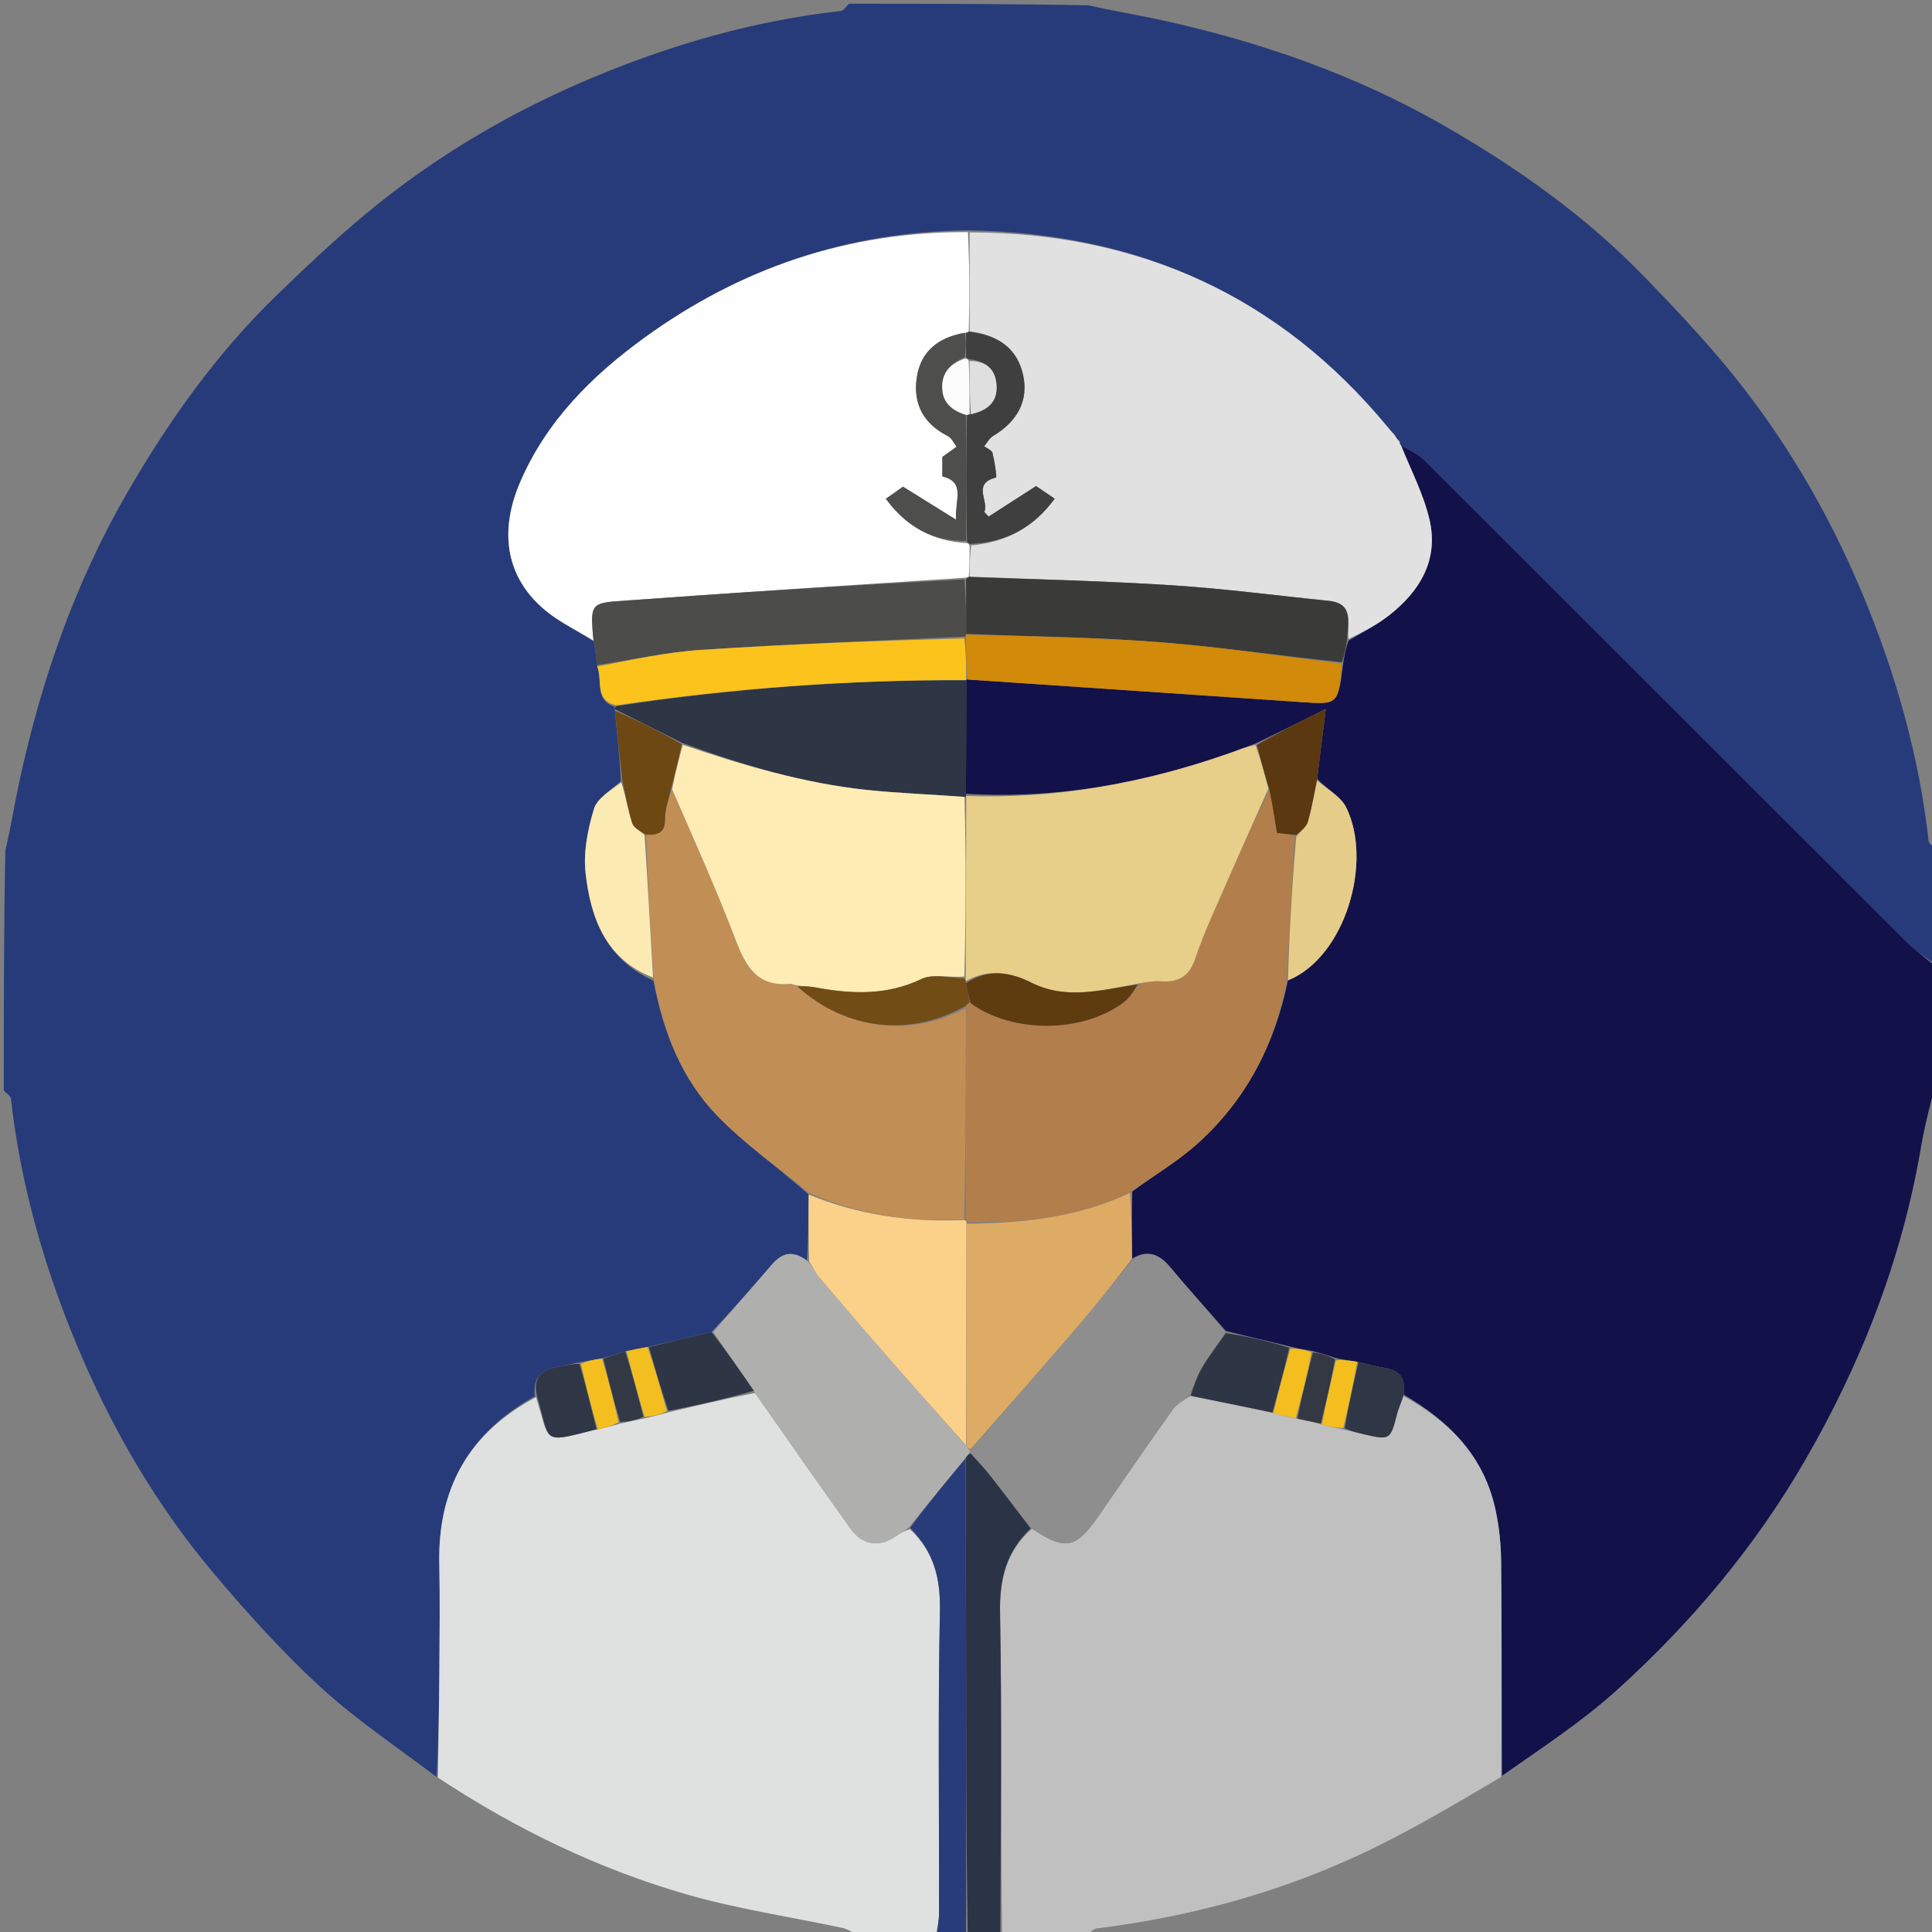 <?xml version="1.0" encoding="UTF-8" standalone="no"?>
<svg
   version="1.1"
   id="Layer_1"
   x="0px"
   y="0px"
   width="100%"
   viewBox="0 0 512 512"
   enable-background="new 0 0 512 512"
   xml:space="preserve"
   sodipodi:docname="image 5_adobe_express.svg"
   inkscape:version="1.2.2 (b0a8486, 2022-12-01)"
   xmlns:inkscape="http://www.inkscape.org/namespaces/inkscape"
   xmlns:sodipodi="http://sodipodi.sourceforge.net/DTD/sodipodi-0.dtd"
   xmlns="http://www.w3.org/2000/svg"
   xmlns:svg="http://www.w3.org/2000/svg"><rect x="0" y="0" width="512" height="512" fill="#808080" stroke="none"/><defs
   id="defs97" /><sodipodi:namedview
   id="namedview95"
   pagecolor="#ffffff"
   bordercolor="#000000"
   borderopacity="0.25"
   inkscape:showpageshadow="2"
   inkscape:pageopacity="0.0"
   inkscape:pagecheckerboard="0"
   inkscape:deskcolor="#d1d1d1"
   showgrid="false"
   inkscape:zoom="0.4609375"
   inkscape:cx="257.08475"
   inkscape:cy="256"
   inkscape:window-width="1463"
   inkscape:window-height="456"
   inkscape:window-x="0"
   inkscape:window-y="25"
   inkscape:window-maximized="0"
   inkscape:current-layer="Layer_1" />
<path
   fill="#273B7A"
   opacity="1"
   stroke="none"
   d=" M1,289   C1,267.979 1,246.958 1.412,225.483   C2.936,218.965 3.881,212.865 5.189,206.844   C10.974,180.215 19.81,154.723 33.467,131.006   C44.582,111.702 57.381,93.679 73.427,78.145   C81.043,70.773 88.768,63.469 96.913,56.699   C115.225,41.478 135.601,29.499 157.551,20.357   C178.495,11.634 200.186,5.436 222.83,2.903   C223.615,2.815 224.279,1.658 225,1   C246.021,1 267.042,1 288.517,1.412   C295.035,2.936 301.135,3.881 307.156,5.189   C333.786,10.974 359.277,19.81 382.994,33.467   C402.299,44.582 420.321,57.381 435.855,73.427   C443.227,81.043 450.531,88.768 457.301,96.913   C472.522,115.225 484.501,135.601 493.643,157.551   C502.366,178.495 508.564,200.186 511.097,222.83   C511.185,223.615 512.342,224.279 513,225   C513,235.021 513,245.042 512.691,255.4   C509.869,253.574 507.207,251.562 504.867,249.225   C462.376,206.797 419.936,164.316 377.414,121.918   C375.771,120.28 373.42,119.351 371.238,118.008   C370.923,117.709 370.889,117.476 370.926,116.879   C370.441,116.04 370.004,115.548 369.297,114.885   C368.602,114.207 368.174,113.702 367.753,113.191   C339.018,78.405 301.802,61.664 256.513,61.052   C224.617,61.342 196.225,71.078 170.882,89.431   C156.87,99.578 144.731,111.632 137.767,127.962   C132.063,141.338 134.336,153.393 144.62,161.845   C148.421,164.969 153.011,167.133 157.405,170.046   C157.783,172.321 157.997,174.286 158.268,176.627   C159.77,180.389 157.416,185.487 162.874,187.289   C162.885,187.508 162.957,187.942 162.951,188.395   C163.591,194.866 164.237,200.885 164.538,206.96   C161.84,209.45 158.271,211.515 157.397,214.397   C155.758,219.798 154.569,225.795 155.181,231.323   C156.509,243.337 160.593,254.249 173.167,259.883   C175.724,273.551 180.685,285.967 190.103,295.707   C197.4,303.253 206.2,309.347 214.3,316.55   C214.251,322.718 214.234,328.423 213.856,334.047   C210.1,331.21 207.24,331.996 204.548,335.136   C199.412,341.127 194.184,347.038 188.585,352.99   C182.778,354.327 177.38,355.657 171.6,356.962   C169.492,357.316 167.765,357.694 165.671,358.103   C163.504,358.779 161.704,359.424 159.528,360.006   C157.421,360.3 155.69,360.657 153.565,361.025   C151.262,361.474 149.369,362.01 147.44,362.335   C143.097,363.068 141.19,365.452 141.756,370.023   C124.099,379.806 116.007,394.622 116.415,414.357   C116.61,423.816 116.499,433.283 116.434,442.746   C116.369,452.194 116.189,461.641 115.736,470.947   C105.206,462.969 94.404,455.782 84.957,447.118   C74.845,437.844 65.576,427.543 56.71,417.04   C41.355,398.85 29.5,378.375 20.353,356.435   C11.625,335.499 5.436,313.808 2.903,291.169   C2.815,290.385 1.659,289.72 1,289  z"
   id="path2" />
<path
   fill="#121149"
   opacity="1"
   stroke="none"
   d=" M371.399,118.092   C373.42,119.351 375.771,120.28 377.414,121.918   C419.936,164.316 462.376,206.797 504.867,249.225   C507.207,251.562 509.869,253.574 512.691,255.869   C513,266.688 513,277.375 512.611,288.603   C511.173,294.056 509.947,298.938 509.106,303.886   C504.047,333.664 493.275,361.295 478.16,387.35   C464.878,410.246 447.991,430.252 428.463,447.907   C419.061,456.409 408.287,463.394 398.047,470.6   C397.934,451.323 398.004,432.511 397.812,413.702   C397.765,409.095 397.266,404.407 396.278,399.909   C393.213,385.941 384.155,376.66 371.975,369.585   C372.598,365.378 371.006,363.242 367.218,362.579   C364.798,362.155 362.413,361.532 359.65,360.879   C357.536,360.544 355.785,360.328 353.796,359.842   C351.676,359.064 349.793,358.558 347.544,357.973   C345.456,357.62 343.734,357.345 341.739,356.804   C335.985,355.356 330.504,354.174 324.847,352.709   C319.847,346.95 314.893,341.581 310.243,335.96   C307.237,332.326 304.142,331.042 300.013,333.534   C299.939,327.388 299.898,321.711 300.079,315.763   C306.084,311.324 312.316,307.649 317.563,302.889   C330.277,291.355 337.867,276.79 341.32,259.821   C356.6,253.603 363.87,228.264 356.734,213.935   C355.278,211.013 351.671,209.163 349.063,206.411   C349.792,200.292 350.514,194.58 351.364,187.856   C344.403,191.346 338.689,194.21 332.608,197.095   C330.079,197.957 327.941,198.862 325.755,199.628   C303.162,207.542 279.979,211.796 255.979,210.369   C256.03,200.038 256.062,190.165 256.065,180.222   C256.037,180.151 256.04,179.998 256.475,180.08   C286.166,182.114 315.424,184.022 344.674,186.046   C354.613,186.734 354.604,186.869 355.964,175.696   C356.342,173.488 356.689,171.68 357.368,169.785   C361.185,167.512 364.889,165.605 368.113,163.082   C376.309,156.668 381.299,148.369 378.839,137.745   C377.273,130.982 373.939,124.629 371.399,118.092  z"
   id="path4" />
<path
   fill="#C0C0C0"
   opacity="1"
   stroke="none"
   d=" M371.978,370.001   C384.155,376.66 393.213,385.941 396.278,399.909   C397.266,404.407 397.765,409.095 397.812,413.702   C398.004,432.511 397.934,451.323 397.853,470.888   C385.41,478.253 373.341,485.434 360.68,491.349   C338.435,501.742 314.91,508.047 290.518,511.075   C289.613,511.187 288.837,512.335 288,513   C280.646,513 273.292,513 265.551,512.537   C265.184,483.838 265.538,455.596 265.026,427.369   C264.865,418.472 266.663,411.138 273.487,405.12   C282.327,411.001 285.139,410.435 291.133,401.763   C297.659,392.322 304.158,382.861 310.812,373.511   C311.875,372.018 313.688,371.057 315.56,369.911   C323.041,371.42 330.116,372.869 337.456,374.49   C339.613,375.063 341.506,375.464 343.822,375.958   C346.173,376.463 348.099,376.876 350.301,377.486   C352.353,378.056 354.13,378.431 356.299,378.901   C358.442,379.402 360.192,379.813 361.944,380.216   C368.246,381.666 368.541,381.438 370.174,374.923   C370.597,373.238 371.367,371.639 371.978,370.001  z"
   id="path6" />
<path
   fill="#DFE1E1"
   opacity="1"
   stroke="none"
   d=" M116.059,471.088   C116.189,461.641 116.369,452.194 116.434,442.746   C116.499,433.283 116.61,423.816 116.415,414.357   C116.007,394.622 124.099,379.806 142.048,370.267   C145.855,382.226 143.433,382.519 157.135,379.032   C157.454,378.951 157.776,378.878 158.442,378.827   C160.519,378.339 162.252,377.827 164.396,377.255   C166.737,376.747 168.665,376.299 170.924,375.873   C173.11,375.371 174.964,374.848 177.236,374.252   C185.085,372.397 192.517,370.614 200.101,369.143   C208.654,381.38 216.989,393.354 225.494,405.206   C228.666,409.627 233.2,410.099 237.594,406.974   C238.644,406.228 239.818,405.656 241.157,405.258   C247.601,411.353 249.258,418.4 249.086,426.95   C248.547,453.698 248.906,480.463 248.85,507.221   C248.846,509.148 248.296,511.074 248,513   C240.979,513 233.958,513 226.831,512.662   C225.581,511.846 224.479,511.174 223.288,510.92   C209.474,507.976 195.408,505.919 181.875,502.012   C158.379,495.23 136.498,484.591 116.059,471.088  z"
   id="path8" />




<path
   fill="#2B3447"
   opacity="1"
   stroke="none"
   d=" M273.146,405.072   C266.663,411.138 264.865,418.472 265.026,427.369   C265.538,455.596 265.184,483.838 265.083,512.537   C262.3,513 259.6,513 256.463,512.531   C256.028,487.396 256.059,462.73 256.025,438.063   C256.001,420.9 255.889,403.737 255.902,386.336   C256.324,385.728 256.661,385.358 257.275,385.172   C259.279,387.364 261.088,389.307 262.715,391.392   C266.242,395.914 269.675,400.508 273.146,405.072  z"
   id="path18" />
<path
   fill="#283C7A"
   opacity="1"
   stroke="none"
   d=" M255.817,386.573   C255.889,403.737 256.001,420.9 256.025,438.063   C256.059,462.73 256.028,487.396 256.013,512.531   C253.629,513 251.259,513 248.444,513   C248.296,511.074 248.846,509.148 248.85,507.221   C248.906,480.463 248.547,453.698 249.086,426.95   C249.258,418.4 247.601,411.353 241.19,404.905   C245.94,398.391 250.878,392.482 255.817,386.573  z"
   id="path20" />
<path
   fill="#FEFEFE"
   opacity="1"
   stroke="none"
   d=" M157.242,169.735   C153.011,167.133 148.421,164.969 144.62,161.845   C134.336,153.393 132.063,141.338 137.767,127.962   C144.731,111.632 156.87,99.578 170.882,89.431   C196.225,71.078 224.617,61.342 256.508,61.513   C256.963,70.634 256.965,79.224 256.725,87.906   C256.33,88.078 256.177,88.158 255.652,88.201   C248.561,89.443 243.968,93.174 242.951,100.089   C241.921,107.084 244.772,112.34 251.233,115.589   C252.214,116.082 252.764,117.431 253.513,118.383   C252.336,119.231 251.159,120.078 249.735,121.103   C249.735,122.612 249.735,124.416 249.735,126.249   C255.945,127.815 253.066,132.343 253.355,137.719   C248.086,134.44 243.888,131.827 239.308,128.977   C238.138,129.804 236.541,130.933 234.769,132.185   C240.202,139.6 247.154,143.444 256.251,143.917   C256.643,144.086 256.804,144.142 256.962,144.63   C256.961,147.645 256.965,150.229 256.728,152.899   C256.332,153.051 256.176,153.117 255.554,153.119   C224.545,155.124 193.996,157.114 163.463,159.329   C156.988,159.799 156.579,160.719 157.052,167.244   C157.113,168.075 157.179,168.905 157.242,169.735  z"
   id="path22" />
<path
   fill="#E1E1E2"
   opacity="1"
   stroke="none"
   d=" M256.968,87.814   C256.965,79.224 256.963,70.634 256.966,61.583   C301.802,61.664 339.018,78.405 367.753,113.191   C368.174,113.702 368.602,114.207 369.43,115.186   C370.214,116.18 370.594,116.703 370.975,117.225   C370.889,117.476 370.923,117.709 371.238,118.008   C373.939,124.629 377.273,130.982 378.839,137.745   C381.299,148.369 376.309,156.668 368.113,163.082   C364.889,165.605 361.185,167.512 357.345,169.345   C357.101,164.845 358.838,159.902 352.046,159.218   C338.314,157.836 324.612,156.006 310.849,155.12   C292.914,153.965 274.931,153.548 256.968,152.813   C256.965,150.229 256.961,147.645 257.384,144.55   C266.823,143.644 273.906,139.775 279.506,132.159   C277.466,130.775 275.73,129.597 274.567,128.808   C270.048,131.717 266.018,134.313 261.988,136.908   C261.609,136.499 261.23,136.09 260.851,135.682   C262.179,132.809 257.518,128.189 263.96,126.538   C264.22,126.472 263.589,122.249 263.03,120.049   C262.843,119.31 261.589,118.842 260.823,118.25   C261.592,117.339 262.189,116.144 263.156,115.563   C269.743,111.608 272.551,106.11 271.164,99.521   C269.735,92.731 264.987,88.815 256.968,87.814  z"
   id="path24" />
<path
   fill="#C18E56"
   opacity="1"
   stroke="none"
   d=" M214.332,316.087   C206.2,309.347 197.4,303.253 190.103,295.707   C180.685,285.967 175.724,273.551 173.232,259.377   C172.361,246.135 171.591,233.712 171.255,221.219   C174.577,221.332 176.249,220.579 176.238,217.084   C176.23,214.378 177.258,211.669 178.12,209.17   C183.954,222.559 189.802,235.622 194.909,248.968   C197.585,255.961 200.557,261.513 209.236,260.736   C209.861,260.68 210.523,261.021 211.339,261.444   C224.186,273.039 241.336,274.957 255.97,267.17   C255.967,286.147 255.95,304.636 255.469,323.134   C240.896,323.968 227.289,321.9 214.332,316.087  z"
   id="path26" />
<path
   fill="#AFAFAE"
   opacity="1"
   stroke="none"
   d=" M255.902,386.336   C250.878,392.482 245.94,398.391 240.968,404.652   C239.818,405.656 238.644,406.228 237.594,406.974   C233.2,410.099 228.666,409.627 225.494,405.206   C216.989,393.354 208.654,381.38 199.928,368.866   C196.067,363.18 192.53,358.081 188.994,352.983   C194.184,347.038 199.412,341.127 204.548,335.136   C207.24,331.996 210.1,331.21 214.085,334.268   C215.426,335.83 216.018,337.223 216.953,338.324   C223.044,345.5 229.166,352.652 235.363,359.736   C242.203,367.554 249.136,375.292 256.14,383.28   C256.463,383.75 256.716,383.951 257,384.319   C256.987,384.542 256.998,384.987 256.998,384.987   C256.661,385.358 256.324,385.728 255.902,386.336  z"
   id="path28" />
<path
   fill="#2E3544"
   opacity="1"
   stroke="none"
   d=" M256.093,180.292   C256.062,190.165 256.03,200.038 255.993,210.486   C255.986,211.062 256.064,211.286 255.602,211.185   C246.671,210.522 238.174,210.232 229.74,209.339   C212.944,207.56 196.86,202.786 180.739,196.854   C174.606,193.769 168.782,190.855 162.957,187.942   C162.957,187.942 162.885,187.508 163.27,187.133   C194.312,182.383 225.118,180.13 256.093,180.292  z"
   id="path30" />
<path
   fill="#FBD088"
   opacity="1"
   stroke="none"
   d=" M256.028,383.065   C249.136,375.292 242.203,367.554 235.363,359.736   C229.166,352.652 223.044,345.5 216.953,338.324   C216.018,337.223 215.426,335.83 214.446,334.35   C214.234,328.423 214.251,322.718 214.3,316.55   C227.289,321.9 240.896,323.968 255.526,323.315   C256.047,323.485 256.181,323.84 256.139,324.323   C256.074,344.226 256.051,363.646 256.028,383.065  z"
   id="path32" />
<path
   fill="#4C4C4A"
   opacity="1"
   stroke="none"
   d=" M157.405,170.046   C157.179,168.905 157.113,168.075 157.052,167.244   C156.579,160.719 156.988,159.799 163.463,159.329   C193.996,157.114 224.545,155.124 255.553,153.573   C256.027,158.727 256.037,163.361 256.01,168.174   C255.973,168.353 255.965,168.718 255.499,168.702   C231.932,169.825 208.815,170.707 185.74,172.232   C176.515,172.841 167.384,174.869 158.211,176.251   C157.997,174.286 157.783,172.321 157.405,170.046  z"
   id="path34" />
<path
   fill="#FBC31C"
   opacity="1"
   stroke="none"
   d=" M158.268,176.627   C167.384,174.869 176.515,172.841 185.74,172.232   C208.815,170.707 231.932,169.825 255.537,169.179   C256.041,173.115 256.04,176.557 256.04,179.998   C256.04,179.998 256.037,180.151 256.065,180.222   C225.118,180.13 194.312,182.383 163.259,186.914   C157.416,185.487 159.77,180.389 158.268,176.627  z"
   id="path36" />
<path
   fill="#FCEAB3"
   opacity="1"
   stroke="none"
   d=" M170.821,221.288   C171.591,233.712 172.361,246.135 173.066,259.063   C160.593,254.249 156.509,243.337 155.181,231.323   C154.569,225.795 155.758,219.798 157.397,214.397   C158.271,211.515 161.84,209.45 164.655,207.347   C165.891,211.181 166.443,214.758 167.556,218.151   C167.971,219.418 169.694,220.255 170.821,221.288  z"
   id="path38" />
<path
   fill="#2E3646"
   opacity="1"
   stroke="none"
   d=" M188.585,352.99   C192.53,358.081 196.067,363.18 199.776,368.555   C192.517,370.614 185.085,372.397 177.152,373.869   C175.095,368.035 173.539,362.511 171.982,356.987   C177.38,355.657 182.778,354.327 188.585,352.99  z"
   id="path40" />
<path
   fill="#6D4813"
   opacity="1"
   stroke="none"
   d=" M171.255,221.219   C169.694,220.255 167.971,219.418 167.556,218.151   C166.443,214.758 165.891,211.181 165,207.291   C164.237,200.885 163.591,194.866 162.951,188.395   C168.782,190.855 174.606,193.769 180.635,197.21   C179.835,201.479 178.83,205.22 177.826,208.961   C177.258,211.669 176.23,214.378 176.238,217.084   C176.249,220.579 174.577,221.332 171.255,221.219  z"
   id="path42" />
<path
   fill="#2F3746"
   opacity="1"
   stroke="none"
   d=" M158.096,378.801   C157.776,378.878 157.454,378.951 157.135,379.032   C143.433,382.519 145.855,382.226 142.361,370.11   C141.19,365.452 143.097,363.068 147.44,362.335   C149.369,362.01 151.262,361.474 153.569,361.43   C155.343,367.484 156.72,373.143 158.096,378.801  z"
   id="path44" />
<path
   fill="#F3BE1F"
   opacity="1"
   stroke="none"
   d=" M171.6,356.962   C173.539,362.511 175.095,368.035 176.735,373.942   C174.964,374.848 173.11,375.371 170.832,375.478   C168.953,369.399 167.495,363.735 166.038,358.072   C167.765,357.694 169.492,357.316 171.6,356.962  z"
   id="path46" />
<path
   fill="#333944"
   opacity="1"
   stroke="none"
   d=" M165.671,358.103   C167.495,363.735 168.953,369.399 170.502,375.457   C168.665,376.299 166.737,376.747 164.351,376.848   C162.565,371.023 161.235,365.546 159.905,360.069   C161.704,359.424 163.504,358.779 165.671,358.103  z"
   id="path48" />
<path
   fill="#F4BF1E"
   opacity="1"
   stroke="none"
   d=" M159.528,360.006   C161.235,365.546 162.565,371.023 163.94,376.907   C162.252,377.827 160.519,378.339 158.442,378.827   C156.72,373.143 155.343,367.484 153.963,361.42   C155.69,360.657 157.421,360.3 159.528,360.006  z"
   id="path50" />
<path
   fill="#121149"
   opacity="1"
   stroke="none"
   d=" M370.926,116.879   C370.594,116.703 370.214,116.18 369.701,115.357   C370.004,115.548 370.441,116.04 370.926,116.879  z"
   id="path52" />
<path
   fill="#B27E4B"
   opacity="1"
   stroke="none"
   d=" M256.181,323.84   C256.181,323.84 256.047,323.485 255.99,323.305   C255.95,304.636 255.967,286.147 256.09,266.957   C256.398,265.982 256.66,265.787 257.271,265.893   C268.433,273.979 287.161,273.779 297.903,265.532   C299.501,264.304 300.581,262.401 302.217,260.545   C304.185,260.194 305.851,259.931 307.486,260.057   C312.198,260.421 315.128,258.88 316.769,253.982   C319.025,247.253 322.084,240.786 324.924,234.262   C328.6,225.815 332.399,217.422 336.403,209.295   C337.243,213.291 337.825,216.999 338.41,220.727   C340.221,220.952 341.689,221.135 343.122,221.74   C342.386,234.744 341.686,247.324 340.985,259.905   C337.867,276.79 330.277,291.355 317.563,302.889   C312.316,307.649 306.084,311.324 299.725,315.815   C285.546,322.719 271.011,324.105 256.181,323.84  z"
   id="path54" />
<path
   fill="#E7CE89"
   opacity="1"
   stroke="none"
   d=" M336.145,209.006   C332.399,217.422 328.6,225.815 324.924,234.262   C322.084,240.786 319.025,247.253 316.769,253.982   C315.128,258.88 312.198,260.421 307.486,260.057   C305.851,259.931 304.185,260.194 301.808,260.624   C291.805,262.384 282.532,265.047 273.339,260.42   C267.631,257.547 261.793,256.675 255.921,260.02   C255.886,259.833 255.869,259.452 255.92,258.957   C256.003,242.737 256.033,227.011 256.064,211.286   C256.064,211.286 255.986,211.062 255.973,210.944   C279.979,211.796 303.162,207.542 325.755,199.628   C327.941,198.862 330.079,197.957 332.713,197.443   C334.172,201.516 335.159,205.261 336.145,209.006  z"
   id="path56" />
<path
   fill="#8E8E8E"
   opacity="1"
   stroke="none"
   d=" M257.275,385.172   C256.998,384.987 256.987,384.542 257.29,384.141   C267.026,372.892 276.508,362.085 285.872,351.177   C290.705,345.545 295.327,339.733 300.045,334.002   C304.142,331.042 307.237,332.326 310.243,335.96   C314.893,341.581 319.847,346.95 324.68,353.003   C322.689,356.414 320.517,359.144 318.747,362.115   C317.3,364.545 316.333,367.261 315.154,369.851   C313.688,371.057 311.875,372.018 310.812,373.511   C304.158,382.861 297.659,392.322 291.133,401.763   C285.139,410.435 282.327,411.001 273.487,405.12   C269.675,400.508 266.242,395.914 262.715,391.392   C261.088,389.307 259.279,387.364 257.275,385.172  z"
   id="path58" />
<path
   fill="#DDAB63"
   opacity="1"
   stroke="none"
   d=" M300.013,333.534   C295.327,339.733 290.705,345.545 285.872,351.177   C276.508,362.085 267.026,372.892 257.303,383.919   C256.716,383.951 256.463,383.75 256.14,383.28   C256.051,363.646 256.074,344.226 256.139,324.323   C271.011,324.105 285.546,322.719 299.503,316.086   C299.898,321.711 299.939,327.388 300.013,333.534  z"
   id="path60" />
<path
   fill="#3A3A39"
   opacity="1"
   stroke="none"
   d=" M256.047,167.995   C256.037,163.361 256.027,158.727 256.019,153.638   C256.176,153.117 256.332,153.051 256.728,152.899   C274.931,153.548 292.914,153.965 310.849,155.12   C324.612,156.006 338.314,157.836 352.046,159.218   C358.838,159.902 357.101,164.845 357.013,169.431   C356.689,171.68 356.342,173.488 355.622,175.502   C339.133,173.81 323.056,171.406 306.889,170.16   C289.986,168.858 272.998,168.67 256.047,167.995  z"
   id="path62" />
<path
   fill="#D18A09"
   opacity="1"
   stroke="none"
   d=" M256.01,168.174   C272.998,168.67 289.986,168.858 306.889,170.16   C323.056,171.406 339.133,173.81 355.592,175.901   C354.604,186.869 354.613,186.734 344.674,186.046   C315.424,184.022 286.166,182.114 256.475,180.08   C256.04,176.557 256.041,173.115 256.004,169.196   C255.965,168.718 255.973,168.353 256.01,168.174  z"
   id="path64" />
<path
   fill="#E5CC88"
   opacity="1"
   stroke="none"
   d=" M341.32,259.821   C341.686,247.324 342.386,234.744 343.519,221.687   C344.852,220.094 346.201,219.106 346.569,217.835   C347.612,214.225 348.255,210.499 349.055,206.818   C351.671,209.163 355.278,211.013 356.734,213.935   C363.87,228.264 356.6,253.603 341.32,259.821  z"
   id="path66" />
<path
   fill="#2E3545"
   opacity="1"
   stroke="none"
   d=" M315.56,369.911   C316.333,367.261 317.3,364.545 318.747,362.115   C320.517,359.144 322.689,356.414 324.855,353.286   C330.504,354.174 335.985,355.356 341.655,357.166   C340.292,363.302 338.741,368.81 337.19,374.318   C330.116,372.869 323.041,371.42 315.56,369.911  z"
   id="path68" />
<path
   fill="#5B380F"
   opacity="1"
   stroke="none"
   d=" M349.063,206.411   C348.255,210.499 347.612,214.225 346.569,217.835   C346.201,219.106 344.852,220.094 343.554,221.264   C341.689,221.135 340.221,220.952 338.41,220.727   C337.825,216.999 337.243,213.291 336.403,209.295   C335.159,205.261 334.172,201.516 333.081,197.422   C338.689,194.21 344.403,191.346 351.364,187.856   C350.514,194.58 349.792,200.292 349.063,206.411  z"
   id="path70" />
<path
   fill="#2F3645"
   opacity="1"
   stroke="none"
   d=" M371.975,369.585   C371.367,371.639 370.597,373.238 370.174,374.923   C368.541,381.438 368.246,381.666 361.944,380.216   C360.192,379.813 358.442,379.402 356.375,378.533   C357.376,372.38 358.694,366.689 360.012,360.998   C362.413,361.532 364.798,362.155 367.218,362.579   C371.006,363.242 372.598,365.378 371.975,369.585  z"
   id="path72" />
<path
   fill="#F3BE1E"
   opacity="1"
   stroke="none"
   d=" M337.456,374.49   C338.741,368.81 340.292,363.302 341.928,357.432   C343.734,357.345 345.456,357.62 347.563,358.36   C346.431,364.505 344.915,370.185 343.399,375.865   C341.506,375.464 339.613,375.063 337.456,374.49  z"
   id="path74" />
<path
   fill="#333843"
   opacity="1"
   stroke="none"
   d=" M343.822,375.958   C344.915,370.185 346.431,364.505 347.928,358.438   C349.793,358.558 351.676,359.064 353.791,360.234   C352.691,366.361 351.358,371.825 350.026,377.289   C348.099,376.876 346.173,376.463 343.822,375.958  z"
   id="path76" />
<path
   fill="#F4BF1E"
   opacity="1"
   stroke="none"
   d=" M350.301,377.486   C351.358,371.825 352.691,366.361 354.029,360.505   C355.785,360.328 357.536,360.544 359.65,360.879   C358.694,366.689 357.376,372.38 355.983,378.438   C354.13,378.431 352.353,378.056 350.301,377.486  z"
   id="path78" />
<path
   fill="#3F3F3F"
   opacity="1"
   stroke="none"
   d=" M256.725,87.906   C264.987,88.815 269.735,92.731 271.164,99.521   C272.551,106.11 269.743,111.608 263.156,115.563   C262.189,116.144 261.592,117.339 260.823,118.25   C261.589,118.842 262.843,119.31 263.03,120.049   C263.589,122.249 264.22,126.472 263.96,126.538   C257.518,128.189 262.179,132.809 260.851,135.682   C261.23,136.09 261.609,136.499 261.988,136.908   C266.018,134.313 270.048,131.717 274.567,128.808   C275.73,129.597 277.466,130.775 279.506,132.159   C273.906,139.775 266.823,143.644 257.388,144.12   C256.804,144.142 256.643,144.086 256.246,143.461   C256.01,131.953 256.009,121.014 256.246,109.996   C256.64,109.857 256.796,109.796 257.313,109.773   C261.767,108.749 264.464,106.533 264.077,101.883   C263.715,97.545 261.018,95.644 256.72,95.154   C256.326,95.016 256.167,94.964 256.004,94.494   C256.007,92.13 256.015,90.184 256.023,88.238   C256.177,88.158 256.33,88.078 256.725,87.906  z"
   id="path80" />
<path
   fill="#4E4E4D"
   opacity="1"
   stroke="none"
   d=" M255.652,88.201   C256.015,90.184 256.007,92.13 255.668,94.629   C251.663,96.417 249.566,98.874 249.695,102.847   C249.827,106.913 252.485,108.902 256.008,110.075   C256.009,121.014 256.01,131.953 256.016,143.348   C247.154,143.444 240.202,139.6 234.769,132.185   C236.541,130.933 238.138,129.804 239.308,128.977   C243.888,131.827 248.086,134.44 253.355,137.719   C253.066,132.343 255.945,127.815 249.735,126.249   C249.735,124.416 249.735,122.612 249.735,121.103   C251.159,120.078 252.336,119.231 253.513,118.383   C252.764,117.431 252.214,116.082 251.233,115.589   C244.772,112.34 241.921,107.084 242.951,100.089   C243.968,93.174 248.561,89.443 255.652,88.201  z"
   id="path82" />
<path
   fill="#FEECB4"
   opacity="1"
   stroke="none"
   d=" M255.602,211.185   C256.033,227.011 256.003,242.737 255.548,258.783   C251.449,259.144 247.208,258.004 244.204,259.445   C234.938,263.889 225.642,263.445 216.064,261.672   C214.456,261.375 212.801,261.336 211.167,261.178   C210.523,261.021 209.861,260.68 209.236,260.736   C200.557,261.513 197.585,255.961 194.909,248.968   C189.802,235.622 183.954,222.559 178.12,209.17   C178.83,205.22 179.835,201.479 180.943,197.382   C196.86,202.786 212.944,207.56 229.74,209.339   C238.174,210.232 246.671,210.522 255.602,211.185  z"
   id="path84" />
<path
   fill="#724C15"
   opacity="1"
   stroke="none"
   d=" M211.339,261.444   C212.801,261.336 214.456,261.375 216.064,261.672   C225.642,263.445 234.938,263.889 244.204,259.445   C247.208,258.004 251.449,259.144 255.497,259.277   C255.869,259.452 255.886,259.833 255.939,260.384   C256.322,262.514 256.651,264.092 256.981,265.671   C256.66,265.787 256.398,265.982 256.075,266.469   C241.336,274.957 224.186,273.039 211.339,261.444  z"
   id="path86" />
<path
   fill="#5F3B10"
   opacity="1"
   stroke="none"
   d=" M257.271,265.893   C256.651,264.092 256.322,262.514 255.974,260.571   C261.793,256.675 267.631,257.547 273.339,260.42   C282.532,265.047 291.805,262.384 301.491,260.89   C300.581,262.401 299.501,264.304 297.903,265.532   C287.161,273.779 268.433,273.979 257.271,265.893  z"
   id="path88" />
<path
   fill="#FCFCFC"
   opacity="1"
   stroke="none"
   d=" M256.246,109.996   C252.485,108.902 249.827,106.913 249.695,102.847   C249.566,98.874 251.663,96.417 255.673,95.047   C256.167,94.964 256.326,95.016 256.718,95.603   C256.951,100.671 256.951,105.203 256.952,109.736   C256.796,109.796 256.64,109.857 256.246,109.996  z"
   id="path90" />
<path
   fill="#DFDFDF"
   opacity="1"
   stroke="none"
   d=" M257.313,109.773   C256.951,105.203 256.951,100.671 256.953,95.689   C261.018,95.644 263.715,97.545 264.077,101.883   C264.464,106.533 261.767,108.749 257.313,109.773  z"
   id="path92" />
</svg>

